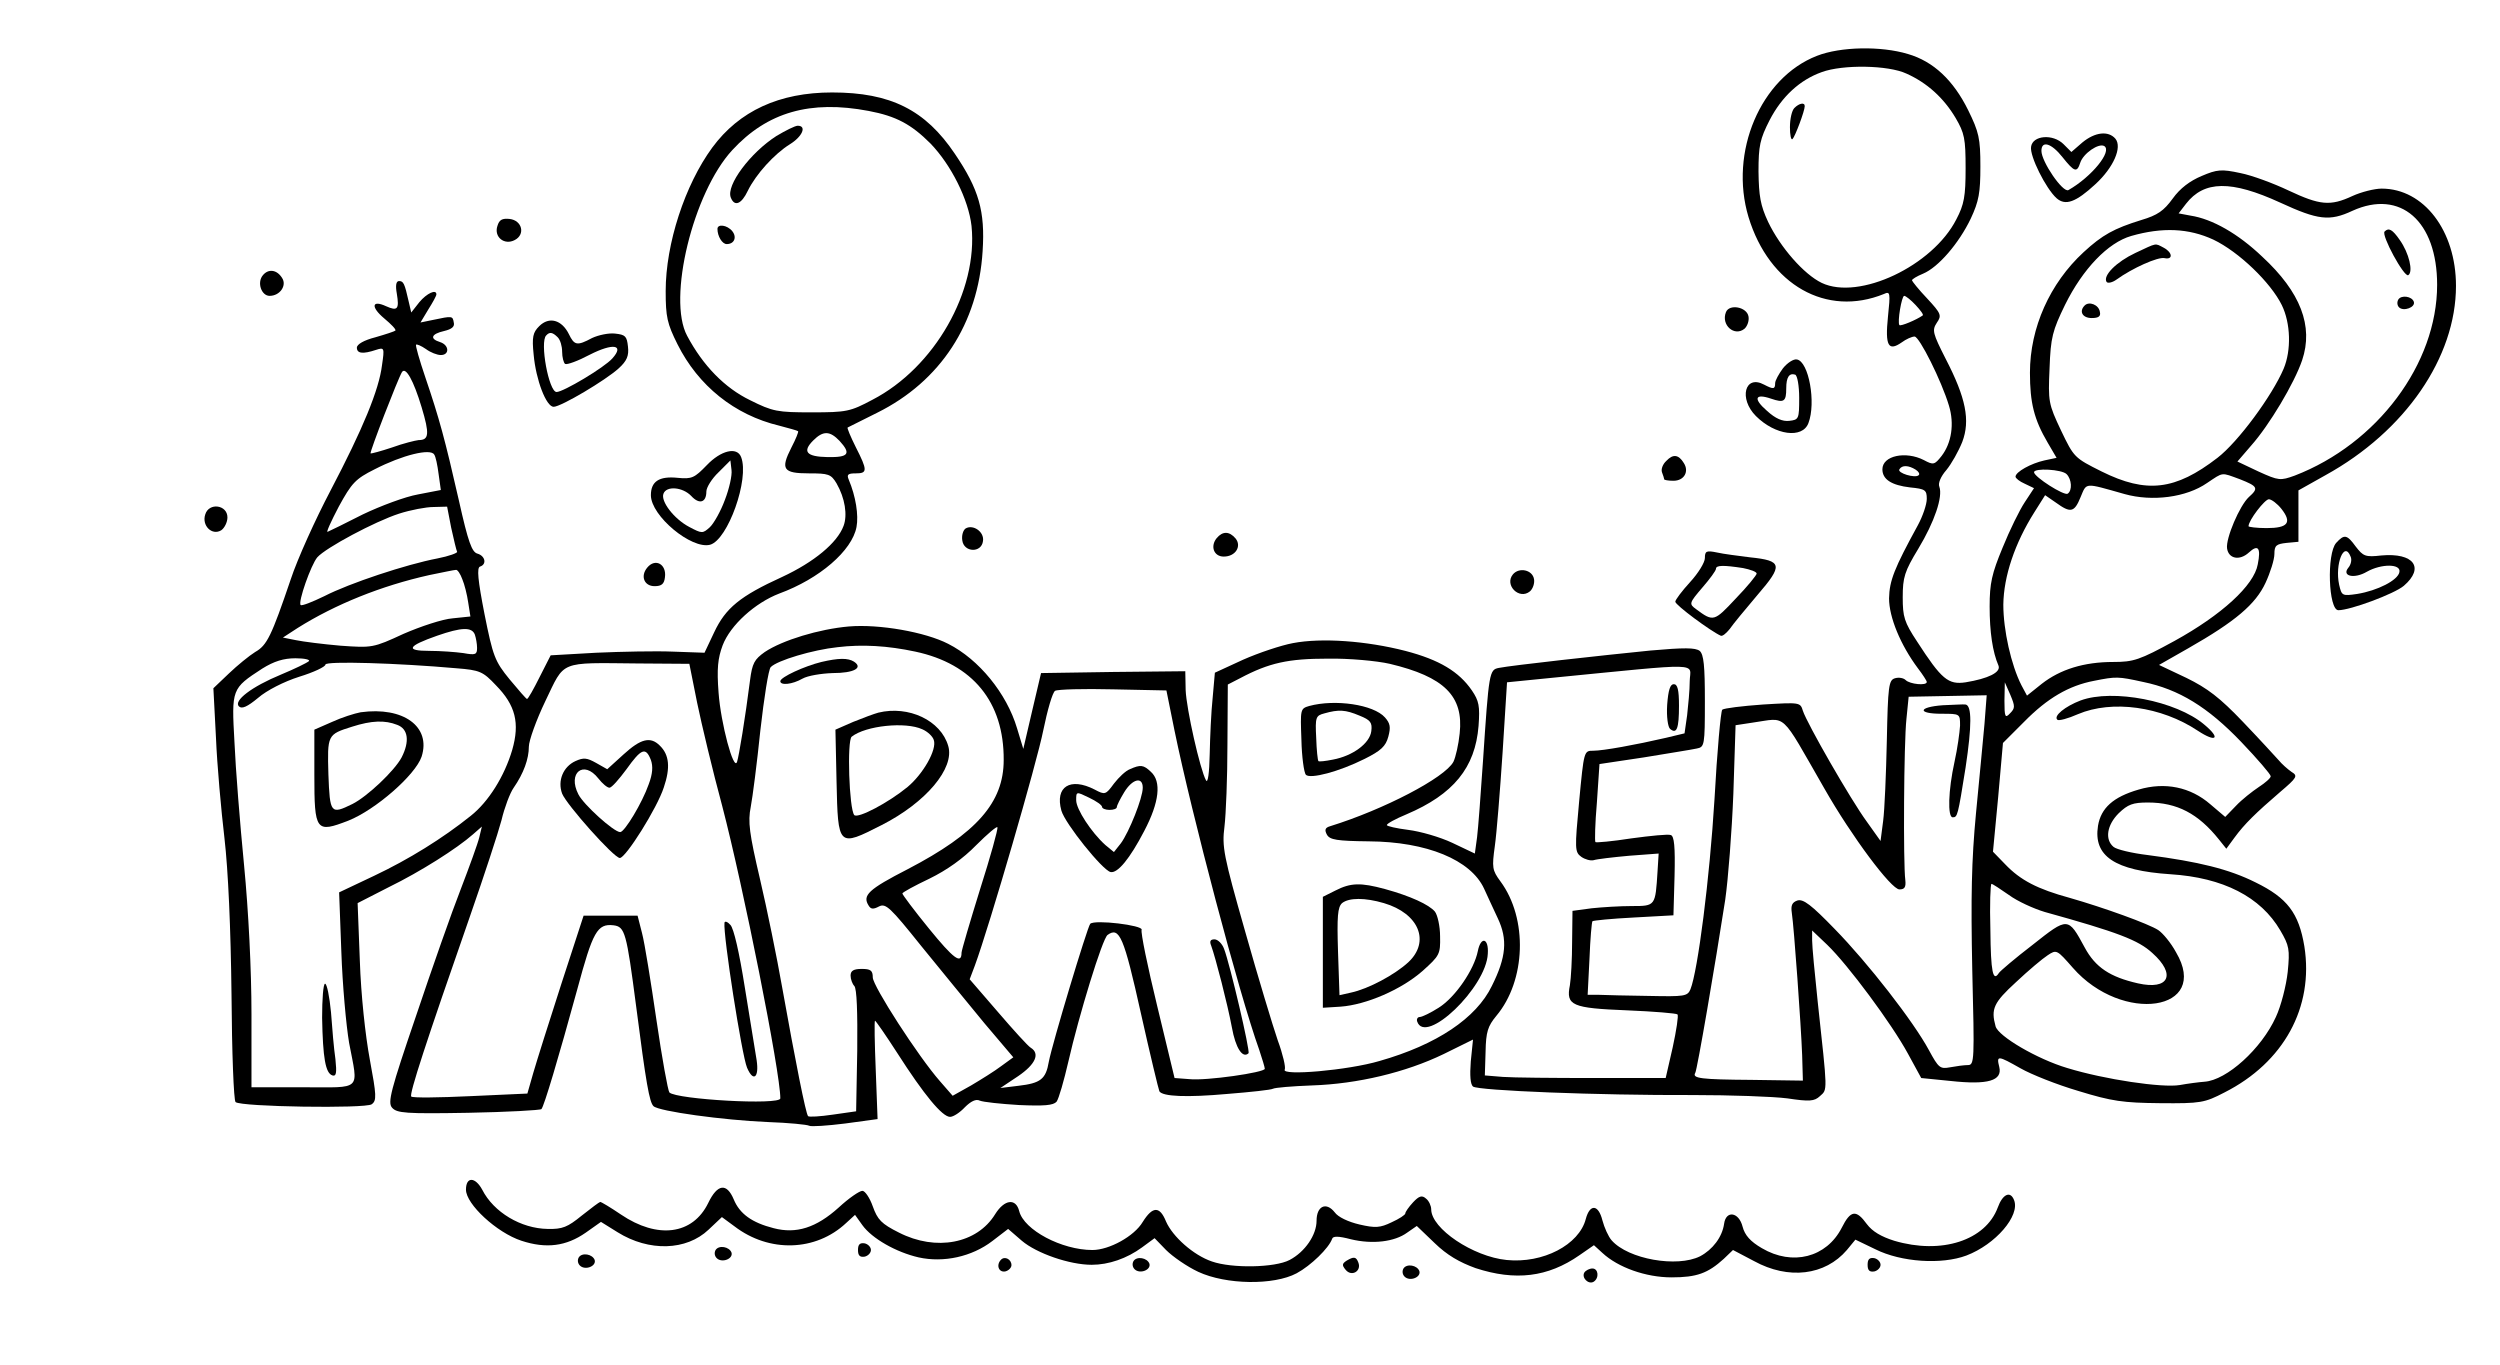 <?xml version="1.0" standalone="no"?>
<!DOCTYPE svg PUBLIC "-//W3C//DTD SVG 20010904//EN"
 "http://www.w3.org/TR/2001/REC-SVG-20010904/DTD/svg10.dtd">
<svg version="1.0" xmlns="http://www.w3.org/2000/svg"
 width="676pt" height="369pt" viewBox="0 0 676 369"
 preserveAspectRatio="xMidYMid meet">

<g transform="translate(0,369) scale(0.1,-0.1)"
fill="#000000" stroke="none">
<path d="M4913 3539 c-152 -59 -238 -260 -185 -436 56 -184 211 -271 366 -208
17 8 18 4 11 -62 -8 -78 1 -94 37 -69 12 9 28 16 35 16 13 0 73 -120 93 -187
15 -49 7 -101 -20 -136 -19 -24 -22 -25 -48 -11 -49 25 -112 12 -112 -25 0
-27 24 -43 75 -49 41 -4 45 -7 45 -31 0 -15 -11 -47 -24 -71 -64 -117 -77
-150 -78 -198 0 -51 31 -126 78 -189 13 -17 24 -34 24 -37 0 -11 -46 -6 -57 5
-6 6 -19 8 -29 5 -17 -5 -19 -21 -22 -168 -2 -90 -6 -188 -10 -218 l-7 -54
-37 52 c-44 60 -162 266 -173 300 -7 23 -8 23 -108 17 -56 -4 -105 -10 -110
-14 -4 -4 -14 -113 -21 -242 -13 -214 -45 -464 -65 -514 -8 -19 -16 -20 -112
-18 -57 1 -118 2 -135 3 l-31 0 5 98 c2 53 6 99 8 101 2 2 52 7 111 10 l108 6
3 106 c2 80 -1 108 -10 111 -7 3 -55 -2 -107 -9 -51 -8 -95 -12 -97 -10 -2 2
-1 50 4 107 l7 104 120 18 c66 11 130 21 143 24 21 4 22 8 22 128 0 96 -3 126
-14 136 -12 9 -42 9 -133 1 -130 -13 -375 -40 -410 -47 -26 -5 -27 -11 -43
-252 -6 -89 -13 -182 -16 -206 l-6 -44 -61 29 c-34 16 -87 31 -119 35 -32 4
-58 10 -58 13 0 4 24 17 53 29 127 54 186 126 195 239 4 54 1 68 -18 96 -35
51 -88 83 -180 107 -105 27 -226 36 -304 21 -32 -6 -92 -26 -135 -45 l-76 -35
-6 -68 c-4 -37 -7 -106 -8 -153 -1 -51 -5 -79 -10 -70 -16 29 -53 193 -55 244
l-1 51 -195 -2 -195 -3 -24 -102 -24 -103 -17 56 c-28 94 -103 186 -186 228
-62 32 -187 54 -269 47 -80 -7 -179 -37 -227 -69 -28 -20 -34 -30 -40 -77 -13
-102 -30 -205 -35 -220 -9 -27 -44 104 -50 187 -5 65 -2 93 11 128 21 55 88
115 153 140 109 40 197 116 209 180 6 32 -2 83 -21 128 -6 14 -2 17 19 17 32
0 32 8 0 71 -14 28 -24 52 -22 53 2 1 38 19 80 40 171 85 273 241 285 437 7
108 -10 167 -75 263 -80 119 -174 166 -332 166 -143 0 -251 -50 -324 -149 -74
-101 -126 -260 -126 -388 0 -70 4 -88 32 -144 56 -112 154 -191 275 -220 26
-7 49 -13 51 -15 2 -1 -6 -21 -18 -44 -30 -59 -23 -70 48 -70 52 0 59 -2 74
-27 23 -40 30 -86 19 -115 -17 -46 -80 -98 -166 -138 -114 -52 -153 -84 -184
-150 l-26 -55 -85 3 c-47 2 -140 0 -208 -3 l-123 -7 -30 -59 c-16 -32 -31 -59
-34 -59 -2 0 -23 24 -47 53 -40 49 -45 62 -68 177 -18 92 -21 125 -12 128 19
6 14 29 -7 35 -15 4 -25 31 -50 143 -38 167 -53 222 -91 334 -16 47 -27 86
-25 88 2 2 14 -3 27 -12 12 -9 30 -16 40 -16 24 0 23 27 -2 35 -29 9 -24 22
11 30 21 5 29 12 26 23 -3 18 -4 18 -56 7 l-34 -7 21 35 c12 19 22 37 22 41 0
15 -26 3 -46 -21 l-22 -28 -7 30 c-11 49 -14 55 -26 55 -8 0 -10 -12 -6 -34 7
-42 2 -48 -29 -34 -39 18 -42 -2 -5 -33 19 -16 33 -30 30 -33 -2 -2 -26 -10
-54 -18 -31 -8 -50 -19 -50 -28 0 -16 16 -18 52 -6 22 7 23 6 16 -41 -8 -67
-52 -173 -139 -339 -41 -78 -90 -186 -108 -241 -52 -153 -64 -178 -96 -196
-16 -10 -48 -36 -71 -58 l-42 -40 7 -134 c3 -73 14 -196 23 -272 10 -86 17
-244 19 -422 1 -156 6 -287 11 -291 14 -13 351 -18 368 -6 14 10 13 24 -5 121
-12 64 -24 175 -27 267 l-6 156 84 43 c86 42 185 105 228 143 l24 21 -7 -29
c-4 -17 -27 -80 -50 -140 -24 -61 -78 -215 -121 -343 -69 -202 -77 -234 -65
-248 13 -15 36 -17 206 -14 106 2 195 7 198 10 7 7 46 138 97 324 42 156 54
178 98 173 31 -4 35 -19 61 -218 27 -210 36 -260 47 -271 14 -14 189 -38 309
-43 57 -2 107 -7 112 -10 5 -3 49 0 97 6 l88 12 -5 133 c-3 73 -4 133 -2 133
2 0 29 -39 60 -87 73 -114 122 -173 143 -173 9 0 27 12 40 26 16 16 30 23 40
18 9 -4 57 -9 106 -12 69 -3 93 -1 102 9 6 8 20 57 32 109 28 123 92 333 106
342 32 23 44 -5 90 -212 25 -112 48 -207 50 -211 9 -14 73 -17 184 -7 63 5
118 11 123 14 5 3 52 7 106 9 122 4 253 35 356 85 l79 39 -6 -59 c-3 -39 -1
-62 6 -68 14 -11 339 -24 594 -23 102 0 217 -4 256 -9 60 -9 73 -8 88 6 21 19
21 7 -6 256 -8 75 -15 149 -15 165 l0 27 41 -39 c56 -54 174 -213 218 -294
l36 -66 80 -8 c101 -11 140 1 131 38 -8 32 -4 31 58 -4 28 -16 98 -44 156 -61
91 -28 121 -32 221 -33 110 -1 120 1 174 29 160 81 242 230 216 395 -15 90
-46 131 -132 173 -72 36 -154 56 -292 74 -42 5 -84 15 -92 22 -24 20 -18 59
14 91 25 24 38 29 79 29 79 0 136 -30 192 -100 l20 -25 22 30 c27 37 58 67
123 123 47 40 49 44 31 55 -10 7 -26 21 -35 32 -9 10 -52 57 -96 103 -63 66
-96 91 -153 119 l-74 35 79 45 c128 73 182 119 209 177 13 28 24 63 24 78 0
23 5 27 33 30 l32 3 0 70 0 69 73 41 c216 119 353 319 353 512 0 149 -87 263
-201 263 -19 0 -55 -9 -79 -20 -60 -28 -88 -25 -173 15 -40 19 -99 41 -130 47
-51 11 -63 10 -105 -8 -31 -13 -58 -33 -78 -61 -24 -33 -41 -45 -85 -58 -74
-23 -105 -40 -156 -87 -91 -84 -145 -204 -145 -326 0 -81 11 -126 48 -189 l24
-41 -33 -7 c-36 -8 -78 -31 -78 -44 0 -4 11 -13 25 -19 l25 -12 -25 -38 c-14
-21 -41 -76 -60 -123 -29 -70 -35 -96 -35 -159 0 -69 8 -123 24 -160 7 -18
-28 -35 -89 -45 -47 -7 -65 8 -131 110 -35 53 -39 67 -39 120 0 54 5 70 42
131 44 73 67 141 57 168 -4 9 4 28 19 45 14 17 33 51 43 76 22 58 10 119 -45
225 -35 69 -37 77 -24 97 14 20 12 25 -26 66 -23 24 -41 47 -41 49 0 3 13 11
30 18 41 17 97 82 129 149 22 47 26 70 26 141 0 76 -4 93 -33 152 -40 81 -94
132 -163 152 -73 22 -182 20 -246 -5z m242 -48 c56 -25 101 -66 133 -120 24
-41 27 -56 27 -136 0 -76 -4 -98 -25 -138 -64 -126 -263 -220 -364 -172 -48
23 -112 96 -145 165 -21 45 -25 70 -26 136 0 70 4 88 30 139 33 64 82 109 141
130 57 21 180 19 229 -4z m-2806 -101 c74 -14 115 -36 167 -88 56 -58 103
-152 111 -223 18 -176 -100 -383 -268 -470 -60 -32 -70 -34 -164 -34 -93 0
-105 2 -167 33 -68 33 -127 93 -170 174 -54 100 16 387 122 502 95 103 211
136 369 106z m3817 -248 c102 -47 133 -51 195 -22 130 59 229 -28 229 -200 0
-214 -162 -430 -385 -516 -39 -14 -43 -14 -98 11 l-57 27 37 43 c49 55 117
169 138 231 31 92 -4 184 -108 280 -65 62 -135 102 -194 111 l-32 6 20 26 c49
63 122 64 255 3z m-181 -100 c69 -33 155 -116 185 -177 24 -49 26 -122 5 -172
-31 -73 -123 -198 -179 -241 -114 -88 -192 -97 -313 -37 -74 37 -75 38 -110
111 -34 72 -35 78 -31 168 3 84 8 102 42 172 48 97 116 168 179 186 84 24 155
21 222 -10z m-805 -177 c13 -14 22 -26 19 -28 -17 -12 -60 -30 -63 -26 -6 7 6
79 13 79 4 0 18 -11 31 -25z m-4040 -276 c22 -73 20 -89 -8 -89 -9 -1 -42 -9
-72 -20 -30 -10 -56 -17 -58 -16 -3 3 74 202 85 220 10 15 31 -22 53 -95z
m1130 -91 c32 -35 25 -45 -32 -44 -58 1 -69 15 -39 45 27 27 45 26 71 -1z
m-1096 -37 c4 -5 9 -29 12 -53 l6 -43 -62 -12 c-34 -6 -101 -31 -149 -54 -47
-24 -90 -45 -95 -47 -5 -3 9 28 30 68 35 64 45 75 97 101 76 39 151 57 161 40z
m4006 -41 c8 -5 12 -12 8 -15 -9 -9 -59 6 -52 16 7 12 25 11 44 -1z m408 -12
c14 -14 16 -44 3 -53 -10 -6 -90 45 -91 58 0 12 75 8 88 -5z m469 -14 c48 -19
51 -24 24 -48 -25 -23 -63 -112 -59 -139 4 -28 34 -34 59 -11 25 23 33 13 24
-32 -10 -57 -98 -137 -225 -207 -95 -52 -111 -57 -166 -57 -79 0 -143 -20
-193 -59 l-40 -32 -15 28 c-28 55 -49 149 -49 218 1 77 31 166 84 250 l29 46
29 -20 c40 -29 50 -27 67 15 17 40 9 39 119 8 75 -21 167 -9 223 30 45 30 37
29 89 10z m112 -80 c29 -37 18 -52 -40 -52 -27 0 -49 3 -49 5 0 16 44 73 55
73 7 0 23 -12 34 -26z m-4949 -51 c7 -32 14 -61 16 -65 2 -3 -22 -12 -53 -18
-84 -16 -238 -67 -306 -102 -33 -16 -61 -27 -64 -24 -8 7 28 109 45 129 23 26
156 97 221 118 31 10 73 18 93 18 l37 1 11 -57z m30 -139 c6 -14 13 -42 16
-63 l6 -38 -48 -5 c-27 -2 -87 -22 -133 -42 -82 -38 -85 -38 -170 -32 -47 4
-102 11 -121 15 l-35 7 40 26 c102 64 226 114 356 143 35 7 67 14 72 14 4 1
12 -11 17 -25z m34 -150 c3 -9 6 -25 6 -36 0 -18 -4 -20 -37 -14 -21 3 -63 6
-92 6 -66 0 -59 13 21 41 66 23 94 24 102 3z m1191 -46 c155 -33 240 -136 239
-293 0 -115 -73 -198 -259 -295 -107 -55 -124 -71 -106 -99 6 -10 13 -10 28
-2 18 9 30 -2 114 -107 52 -64 129 -158 171 -209 l78 -92 -33 -24 c-17 -13
-54 -36 -81 -52 l-50 -28 -34 39 c-59 67 -182 258 -182 281 0 19 -6 23 -30 23
-22 0 -30 -5 -30 -18 0 -10 5 -23 10 -28 7 -7 9 -72 8 -175 l-3 -164 -63 -9
c-34 -5 -65 -7 -67 -4 -6 6 -34 147 -70 348 -14 80 -41 212 -60 293 -29 124
-33 155 -25 195 5 26 17 119 26 207 10 88 22 165 28 171 17 18 114 47 181 54
67 8 135 4 210 -12z m-1640 -26 c-6 -5 -39 -21 -75 -36 -80 -33 -129 -71 -114
-86 8 -8 23 -1 52 23 23 20 70 44 111 57 39 12 71 27 71 33 0 10 197 4 354
-10 64 -5 72 -9 107 -46 53 -54 65 -102 44 -175 -21 -71 -64 -140 -112 -178
-76 -61 -168 -118 -261 -162 l-95 -45 6 -161 c3 -88 13 -199 21 -246 25 -132
37 -120 -124 -120 l-140 0 0 198 c0 119 -8 278 -20 402 -11 113 -23 262 -26
333 -8 144 -8 145 75 199 32 20 58 28 90 28 25 0 41 -4 36 -8z m2923 -7 c147
-35 200 -87 189 -188 -3 -30 -11 -65 -17 -77 -23 -43 -188 -129 -333 -174 -14
-4 -16 -10 -9 -23 8 -14 27 -17 113 -18 157 -1 276 -50 312 -128 8 -18 25 -54
37 -80 27 -57 23 -105 -16 -183 -42 -87 -149 -159 -304 -203 -84 -25 -267 -41
-256 -23 3 6 -5 41 -19 79 -13 38 -53 170 -88 294 -59 207 -63 229 -56 284 4
33 8 133 8 222 l1 162 33 17 c79 42 131 53 237 53 58 1 133 -6 168 -14z
m-1873 -105 c12 -58 42 -184 68 -280 57 -218 157 -719 157 -790 0 -19 -281 -3
-300 16 -4 5 -20 93 -35 196 -15 103 -32 209 -39 235 l-12 47 -73 0 -73 0 -60
-184 c-33 -102 -67 -210 -76 -241 l-16 -56 -154 -7 c-85 -4 -157 -5 -160 -1
-6 6 40 147 159 488 38 109 76 225 85 259 8 34 23 74 33 88 27 39 41 78 41
111 0 16 20 72 45 124 53 110 35 103 249 101 l140 -1 21 -105z m2684 58 c0
-24 -4 -65 -7 -92 l-7 -49 -50 -12 c-82 -19 -170 -35 -197 -35 -25 0 -25 0
-38 -137 -12 -129 -12 -137 6 -150 10 -7 25 -11 33 -9 9 3 52 8 96 12 l80 6
-3 -48 c-6 -94 -5 -94 -70 -94 -31 0 -80 -3 -108 -6 l-52 -7 -1 -84 c0 -46 -3
-99 -6 -117 -11 -55 5 -62 155 -68 72 -3 133 -8 136 -11 3 -3 -3 -43 -13 -89
l-19 -83 -195 0 c-108 0 -218 1 -245 3 l-49 4 2 64 c1 54 6 69 29 97 80 95 86
263 11 364 -22 30 -23 37 -15 95 5 35 14 148 21 253 l12 190 120 12 c418 41
375 42 374 -9z m1226 -2 c97 -20 175 -68 265 -162 44 -46 80 -88 80 -93 0 -5
-15 -18 -32 -29 -18 -12 -46 -34 -62 -51 l-29 -30 -40 34 c-54 47 -123 61
-194 40 -69 -20 -102 -50 -110 -98 -13 -82 45 -121 196 -131 142 -9 244 -61
297 -152 24 -41 26 -51 20 -112 -4 -37 -18 -92 -32 -122 -39 -86 -133 -171
-193 -175 -14 -1 -45 -5 -67 -9 -47 -8 -203 15 -304 46 -81 24 -187 86 -194
113 -13 47 -5 64 55 119 34 32 72 64 86 73 24 16 25 15 68 -34 134 -153 373
-117 279 42 -14 26 -36 52 -48 60 -26 17 -148 61 -239 87 -88 24 -134 48 -175
91 l-33 34 14 147 13 147 58 58 c62 63 120 97 188 110 60 12 65 12 133 -3z
m-360 -85 c-13 -14 -15 -10 -15 34 l1 50 15 -34 c13 -31 13 -36 -1 -50z
m-2259 -47 c46 -224 174 -710 229 -863 8 -24 15 -47 15 -51 0 -10 -159 -33
-204 -28 l-40 3 -47 195 c-26 107 -45 199 -42 206 4 12 -127 28 -139 16 -8 -9
-103 -325 -112 -373 -8 -47 -22 -58 -82 -65 l-49 -6 48 32 c47 32 60 61 34 77
-7 4 -47 48 -89 97 l-76 88 14 37 c40 109 168 550 185 636 11 54 25 103 32
107 7 4 77 6 157 4 l144 -3 22 -109z m2190 18 c-4 -42 -14 -151 -23 -242 -12
-126 -14 -226 -10 -422 6 -246 6 -258 -12 -258 -10 0 -32 -3 -48 -6 -27 -5
-31 -2 -57 46 -42 78 -165 236 -255 328 -63 65 -85 82 -101 77 -14 -5 -18 -13
-15 -33 6 -39 25 -304 28 -385 l2 -69 -139 2 c-137 1 -161 4 -152 19 5 7 54
293 81 468 8 56 18 185 22 287 l6 185 46 7 c95 13 72 34 194 -178 74 -130 181
-273 203 -273 14 0 18 6 16 25 -6 44 -4 373 3 436 l6 60 106 2 105 2 -6 -78z
m-2716 -447 c-27 -87 -50 -165 -50 -171 0 -33 -22 -16 -88 65 -40 49 -72 92
-72 95 0 3 33 21 73 40 47 23 91 54 127 91 30 30 56 52 57 48 2 -5 -19 -80
-47 -168z m2782 -15 c23 -17 67 -37 97 -46 198 -55 253 -76 291 -111 65 -58
45 -101 -39 -82 -75 17 -115 43 -144 97 -45 83 -45 83 -141 7 -47 -36 -88 -71
-91 -76 -16 -25 -22 2 -23 116 -2 69 0 125 3 125 3 0 24 -14 47 -30z"/>
<path d="M4852 3398 c-7 -7 -12 -30 -12 -52 0 -21 3 -36 7 -32 7 7 33 76 33
89 0 11 -15 8 -28 -5z"/>
<path d="M2099 3322 c-70 -45 -136 -133 -123 -166 10 -26 29 -18 46 18 22 45
72 100 114 126 34 21 46 50 21 50 -7 0 -33 -13 -58 -28z"/>
<path d="M1940 3071 c0 -20 13 -41 25 -41 21 0 28 19 15 35 -14 17 -40 20 -40
6z"/>
<path d="M6448 3064 c-10 -9 53 -125 64 -118 14 9 2 60 -23 95 -20 29 -30 34
-41 23z"/>
<path d="M6485 2880 c-4 -7 -3 -16 2 -21 12 -12 45 0 40 15 -5 15 -34 19 -42
6z"/>
<path d="M5774 3006 c-51 -24 -88 -61 -78 -78 3 -5 16 -2 27 6 43 31 112 62
130 58 23 -5 22 15 -2 28 -25 13 -17 14 -77 -14z"/>
<path d="M5637 2864 c-16 -16 -6 -34 19 -34 19 0 25 5 22 17 -3 19 -29 29 -41
17z"/>
<path d="M2221 1900 c-45 -11 -111 -41 -111 -52 0 -12 32 -9 60 7 14 8 51 14
82 15 57 0 83 14 57 31 -16 10 -41 10 -88 -1z"/>
<path d="M2375 1763 c-11 -3 -41 -14 -68 -25 l-48 -21 3 -140 c4 -178 4 -178
122 -118 120 61 198 154 180 214 -20 69 -107 110 -189 90z m119 -45 c14 -6 28
-19 31 -29 9 -26 -29 -92 -71 -127 -51 -42 -134 -86 -144 -76 -14 16 -20 202
-7 212 38 30 146 41 191 20z"/>
<path d="M975 1764 c-16 -3 -51 -14 -77 -26 l-48 -21 0 -122 c0 -153 4 -158
92 -124 73 29 181 123 198 173 26 81 -49 136 -165 120z m99 -34 c30 -11 34
-45 12 -88 -19 -36 -93 -106 -133 -126 -59 -29 -61 -26 -65 80 -3 107 -3 108
64 129 53 17 89 18 122 5z"/>
<path d="M871 938 c2 -109 9 -150 28 -156 10 -3 12 6 8 44 -4 27 -9 84 -12
127 -4 42 -11 77 -16 77 -5 0 -8 -42 -8 -92z"/>
<path d="M3540 1781 c-24 -7 -24 -9 -21 -91 1 -47 7 -89 12 -95 12 -12 89 8
159 43 44 22 57 34 64 60 7 26 5 36 -9 52 -31 35 -135 50 -205 31z m136 -26
c30 -12 35 -19 32 -42 -4 -33 -50 -67 -104 -77 -20 -4 -37 -6 -39 -4 -2 2 -5
30 -6 63 -3 56 -1 60 22 66 39 11 57 10 95 -6z"/>
<path d="M3611 1282 l-34 -17 0 -150 0 -150 48 3 c69 5 164 46 221 96 47 42
49 46 48 94 0 28 -7 58 -14 67 -16 19 -66 42 -135 61 -66 18 -93 17 -134 -4z
m131 -34 c95 -28 126 -104 66 -160 -37 -34 -108 -72 -155 -82 l-31 -7 -4 118
c-3 95 -1 120 11 131 19 15 62 15 113 0z"/>
<path d="M3996 1118 c-10 -50 -61 -125 -106 -153 -22 -14 -45 -25 -51 -25 -6
0 -9 -6 -7 -12 22 -66 187 92 191 183 3 43 -19 48 -27 7z"/>
<path d="M1686 1650 l-44 -40 -30 17 c-25 14 -34 15 -56 5 -33 -15 -49 -53
-36 -88 12 -30 140 -174 156 -174 16 0 101 135 119 191 18 53 15 88 -11 113
-25 25 -51 19 -98 -24z m74 -15 c6 -17 5 -37 -6 -66 -17 -49 -65 -129 -77
-129 -17 0 -99 74 -113 102 -30 58 14 94 54 43 11 -14 24 -25 30 -25 6 0 26
23 46 50 40 56 52 61 66 25z"/>
<path d="M1959 1195 c-4 -33 47 -359 61 -392 17 -40 33 -27 26 20 -4 23 -18
112 -32 197 -15 95 -30 160 -39 169 -8 9 -15 11 -16 6z"/>
<path d="M4508 1784 c-2 -32 2 -60 8 -65 18 -15 24 1 24 63 0 43 -4 58 -14 58
-10 0 -15 -16 -18 -56z"/>
<path d="M5626 1796 c-42 -16 -74 -42 -63 -52 3 -4 29 3 56 15 92 39 225 21
324 -45 50 -33 63 -21 17 17 -76 64 -247 97 -334 65z"/>
<path d="M3055 1610 c-11 -4 -30 -22 -43 -39 -22 -30 -24 -31 -52 -16 -66 34
-108 8 -90 -57 10 -35 111 -161 133 -166 19 -4 52 36 91 111 41 78 47 134 18
160 -20 19 -28 20 -57 7z m35 -50 c0 -28 -37 -120 -59 -150 l-19 -24 -23 19
c-38 34 -79 97 -79 121 0 24 0 24 35 7 19 -9 35 -20 35 -25 0 -4 9 -8 20 -8
11 0 20 3 20 8 0 4 9 22 20 40 22 36 50 43 50 12z"/>
<path d="M3275 1133 c12 -33 44 -157 56 -221 10 -56 29 -85 45 -70 5 5 -50
240 -66 282 -5 14 -17 26 -26 26 -11 0 -14 -5 -9 -17z"/>
<path d="M5253 1783 c-67 -5 -69 -23 -3 -23 50 0 50 0 50 -32 -1 -18 -7 -62
-15 -98 -17 -77 -19 -150 -5 -150 13 0 14 3 35 135 17 113 17 167 0 170 -5 1
-34 -1 -62 -2z"/>
<path d="M5631 3305 l-30 -26 -21 21 c-29 29 -84 24 -88 -7 -4 -25 40 -113 69
-139 24 -21 52 -11 105 38 49 45 73 100 54 123 -19 22 -55 18 -89 -10z m-54
-40 c32 -40 39 -43 48 -15 8 25 50 54 65 45 22 -14 -34 -83 -97 -119 -15 -8
-73 77 -73 106 0 29 27 21 57 -17z"/>
<path d="M1345 3079 c-10 -30 19 -53 47 -38 29 15 20 53 -14 57 -20 2 -28 -2
-33 -19z"/>
<path d="M711 2946 c-17 -20 -4 -56 18 -56 28 0 47 28 34 48 -14 23 -37 26
-52 8z"/>
<path d="M4667 2846 c-14 -35 23 -67 50 -45 8 7 13 22 11 33 -4 26 -52 35 -61
12z"/>
<path d="M1458 2808 c-17 -17 -20 -29 -15 -77 6 -68 34 -141 54 -141 20 0 141
72 176 104 22 20 28 34 25 59 -3 28 -7 32 -35 35 -17 2 -45 -4 -62 -12 -41
-22 -48 -20 -63 11 -19 38 -53 48 -80 21z m50 -30 c7 -7 12 -24 12 -39 0 -15
4 -30 8 -33 5 -3 35 8 67 25 63 32 94 27 61 -10 -22 -25 -133 -91 -151 -91
-21 0 -46 136 -28 153 9 10 17 9 31 -5z"/>
<path d="M4821 2694 c-11 -15 -21 -33 -21 -40 0 -17 -5 -17 -30 -4 -52 28 -69
-38 -22 -85 52 -52 126 -62 142 -19 21 55 1 166 -31 172 -9 2 -26 -9 -38 -24z
m44 -80 c0 -57 -1 -59 -27 -62 -18 -2 -37 6 -60 27 -38 33 -33 48 11 33 35
-12 41 -8 41 28 0 30 8 42 24 37 6 -2 11 -30 11 -63z"/>
<path d="M1911 2432 c-33 -34 -40 -38 -79 -34 -50 5 -72 -10 -72 -47 0 -56
110 -147 160 -134 48 13 107 178 84 237 -11 29 -55 18 -93 -22z m49 -94 c-11
-30 -30 -64 -41 -74 -19 -17 -21 -17 -55 1 -42 22 -78 70 -70 90 8 22 52 18
75 -6 22 -24 41 -18 41 12 0 11 15 35 33 52 l32 32 3 -26 c2 -14 -6 -50 -18
-81z"/>
<path d="M4506 2444 c-10 -9 -15 -23 -12 -31 3 -8 6 -17 6 -19 0 -2 11 -4 25
-4 29 0 43 25 28 48 -14 23 -29 25 -47 6z"/>
<path d="M555 2299 c-10 -30 18 -58 43 -43 9 6 17 22 17 35 0 34 -50 41 -60 8z"/>
<path d="M2611 2261 c-7 -5 -11 -19 -9 -32 4 -33 52 -35 56 -2 4 25 -27 46
-47 34z"/>
<path d="M3290 2235 c-18 -22 -8 -50 19 -50 32 0 49 28 32 49 -17 20 -35 20
-51 1z"/>
<path d="M6317 2222 c-26 -29 -21 -182 6 -182 32 0 151 44 177 66 57 49 27 90
-61 82 -43 -5 -49 -2 -69 24 -24 33 -31 34 -53 10z m39 -37 c4 -8 1 -22 -6
-30 -19 -23 16 -31 50 -11 39 22 93 22 88 -1 -4 -22 -59 -50 -114 -59 -41 -6
-42 -5 -49 25 -12 56 14 120 31 76z"/>
<path d="M4610 2181 c0 -12 -18 -41 -40 -65 -22 -24 -40 -48 -40 -53 0 -9 96
-80 123 -92 5 -2 15 7 24 18 8 12 42 53 75 92 70 81 68 93 -20 102 -31 4 -72
9 -89 13 -29 6 -33 4 -33 -15z m103 -27 c20 -4 37 -10 37 -15 0 -4 -25 -35
-57 -68 -58 -62 -60 -63 -107 -28 -19 14 -19 16 17 58 20 23 37 46 37 51 0 10
21 10 73 2z"/>
<path d="M1750 2155 c-19 -23 -8 -50 20 -50 19 0 26 6 28 24 5 35 -26 53 -48
26z"/>
<path d="M4091 2137 c-24 -29 17 -70 46 -46 8 7 13 22 11 33 -4 25 -40 33 -57
13z"/>
<path d="M1260 473 c0 -39 83 -116 150 -138 67 -22 121 -15 174 22 l41 29 45
-28 c85 -53 186 -50 246 7 l36 34 34 -25 c94 -72 220 -68 302 9 l24 22 20 -28
c26 -36 91 -73 152 -87 68 -15 144 2 199 44 l43 33 37 -32 c40 -34 129 -65
189 -65 46 0 95 17 136 47 l34 25 31 -32 c18 -18 57 -45 87 -59 75 -35 204
-37 266 -4 39 21 87 68 96 93 2 8 17 8 51 -1 58 -14 118 -7 152 18 l26 18 48
-46 c34 -33 67 -52 111 -68 107 -35 195 -25 281 35 l39 27 23 -21 c42 -39 117
-66 187 -66 68 0 98 11 141 50 l25 24 57 -30 c93 -51 192 -39 251 30 l23 28
54 -26 c70 -35 179 -42 246 -17 79 30 146 108 129 150 -10 26 -31 16 -44 -20
-33 -89 -152 -128 -280 -90 -35 11 -59 25 -74 45 -29 40 -44 38 -68 -10 -41
-80 -133 -104 -216 -55 -31 18 -46 35 -52 58 -10 40 -45 45 -50 8 -5 -36 -31
-70 -65 -88 -62 -31 -194 -8 -239 43 -9 10 -20 35 -25 54 -11 44 -34 45 -45 4
-18 -70 -116 -121 -214 -111 -91 9 -204 85 -204 137 0 9 -6 23 -14 29 -11 10
-19 7 -35 -10 -12 -13 -21 -26 -21 -30 0 -4 -17 -15 -37 -24 -31 -15 -44 -16
-87 -6 -30 7 -58 20 -67 33 -23 29 -49 17 -49 -23 0 -38 -31 -84 -73 -106 -40
-21 -156 -23 -210 -4 -50 17 -106 67 -124 108 -17 42 -36 42 -63 -1 -23 -39
-91 -76 -136 -76 -83 0 -185 54 -198 105 -9 36 -40 32 -65 -8 -49 -80 -160
-101 -260 -50 -48 24 -58 35 -71 71 -8 23 -21 42 -28 42 -8 0 -37 -20 -64 -45
-61 -55 -115 -72 -176 -56 -59 15 -92 39 -108 78 -19 45 -44 42 -69 -10 -42
-86 -137 -98 -236 -31 -28 19 -53 34 -56 34 -2 0 -25 -17 -50 -37 -38 -31 -52
-37 -92 -36 -72 1 -146 45 -177 106 -19 35 -44 36 -44 0z"/>
<path d="M2320 310 c0 -15 5 -20 18 -18 9 2 17 10 17 18 0 8 -8 16 -17 18 -13
2 -18 -3 -18 -18z"/>
<path d="M1935 310 c-4 -7 -3 -16 3 -22 14 -14 45 -2 40 15 -6 16 -34 21 -43
7z"/>
<path d="M1565 290 c-4 -7 -3 -16 3 -22 14 -14 45 -2 40 15 -6 16 -34 21 -43
7z"/>
<path d="M2707 284 c-14 -14 -7 -35 11 -32 9 2 17 10 17 17 0 16 -18 25 -28
15z"/>
<path d="M3065 280 c-4 -7 -3 -16 3 -22 14 -14 45 -2 40 15 -6 16 -34 21 -43
7z"/>
<path d="M3641 281 c-12 -8 -13 -12 -2 -25 16 -19 43 -3 34 20 -6 16 -12 17
-32 5z"/>
<path d="M5050 270 c0 -15 5 -20 18 -18 9 2 17 10 17 18 0 8 -8 16 -17 18 -13
2 -18 -3 -18 -18z"/>
<path d="M3795 260 c-4 -7 -3 -16 3 -22 14 -14 45 -2 40 15 -6 16 -34 21 -43
7z"/>
<path d="M4284 249 c-8 -14 11 -33 25 -25 16 10 13 36 -3 36 -8 0 -18 -5 -22
-11z"/>
</g>
</svg>
